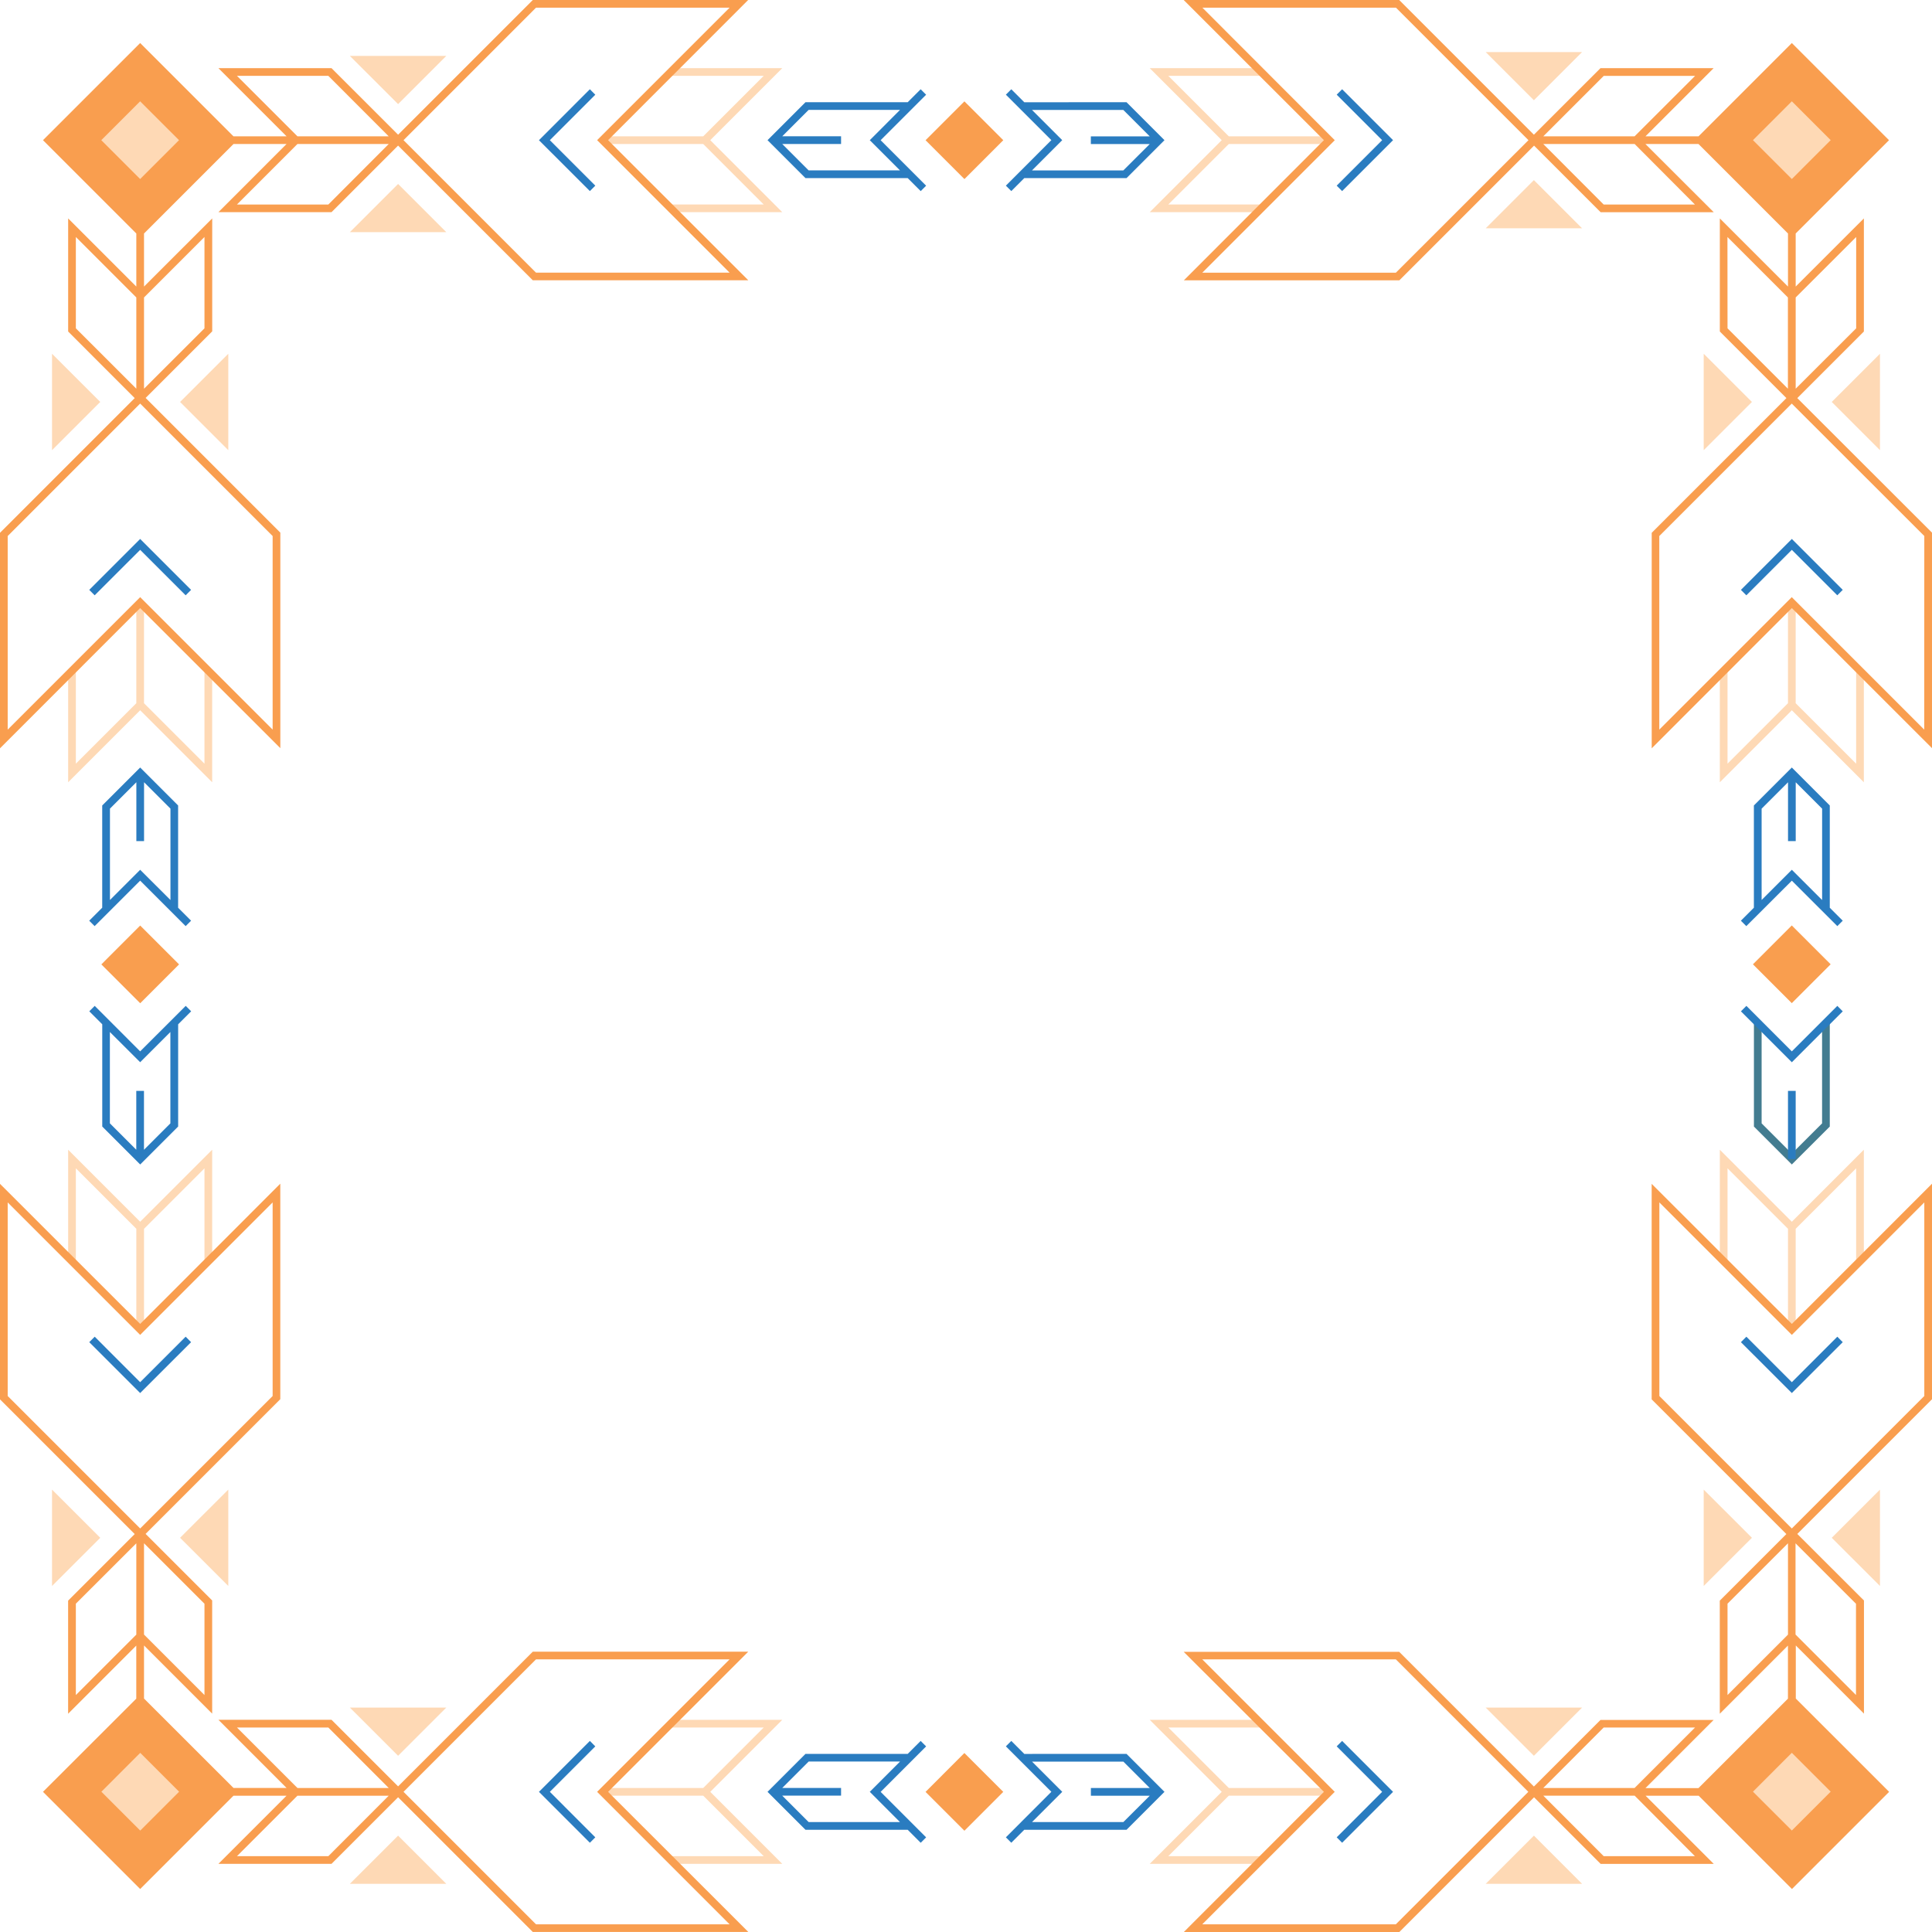 <svg xmlns="http://www.w3.org/2000/svg" viewBox="0 0 502 502" style=""><g><title>Depositphotos_104292872_3_bo</title><g data-name="Layer 2"><g data-name="Layer 1"><path fill="#fed9b5" d="M174.28 446.87v2h24.15l-15.71 15.71h-26.15v2h26.15l15.71 15.71h-24.15v2h28.98l-18.71-18.71 18.71-18.71h-28.98z"></path><path fill="#fed9b5" d="M303.57 448.87h24.15v-2h-28.98l18.71 18.71-18.71 18.71h28.98v-2h-24.15l15.71-15.71h26.15v-2h-26.15l-15.71-15.71z"></path><path fill="#fed9b5" d="M303.57 19.71h24.15v-2h-28.98l18.71 18.71-18.71 18.71h28.98v-2h-24.15l15.71-15.71h26.15v-2h-26.15l-15.71-15.71z"></path><path fill="#fed9b5" d="M174.28 17.71v2h24.15l-15.71 15.71h-26.15v2h26.15l15.71 15.71h-24.15v2h28.98l-18.71-18.71 18.71-18.71h-28.98z"></path><path fill="#fed9b5" d="M482.29 303.57v24.16h2v-28.99l-18.71 18.71-18.71-18.71v28.99h2v-24.16l15.71 15.71v26.15h2v-26.15l15.71-15.71z"></path><path fill="#fed9b5" d="M448.87 198.43v-24.15h-2v28.98l18.71-18.71 18.71 18.71v-28.98h-2v24.15l-15.71-15.71v-26.15h-2v26.15l-15.71 15.71z"></path><path fill="#fed9b5" d="M53.13 303.57v24.15h2v-28.98l-18.71 18.71-18.71-18.71v28.98h2v-24.15l15.71 15.71v26.16h2v-26.16l15.71-15.71z"></path><path fill="#fed9b5" d="M19.71 198.43v-24.15h-2v28.98l18.71-18.71 18.71 18.71v-28.98h-2v24.15l-15.71-15.71v-26.15h-2v26.15l-15.71 15.71z"></path><path fill="#fed9b5" d="M13.52 91.92v25.05l12.53-12.53-12.53-12.52z"></path><path fill="#fed9b5" d="M59.32 116.97V91.92l-12.53 12.52 12.53 12.53z"></path><path fill="#fed9b5" d="M59.32 412.09v-25.04l-12.53 12.52 12.53 12.52z"></path><path fill="#fed9b5" d="M13.52 412.09l12.53-12.52-12.53-12.52v25.04z"></path><path fill="#fed9b5" d="M442.68 91.92v25.05l12.53-12.53-12.53-12.52z"></path><path fill="#fed9b5" d="M475.95 104.44l12.53 12.53V91.92l-12.53 12.52z"></path><path fill="#fed9b5" d="M488.48 412.09v-25.04l-12.53 12.52 12.53 12.52z"></path><path fill="#fed9b5" d="M442.68 412.09l12.53-12.52-12.53-12.52v25.04z"></path><path fill="#fed9b5" d="M90.91 489.48h25.05l-12.52-12.52-12.53 12.52z"></path><path fill="#fed9b5" d="M103.44 456.21l12.52-12.52H90.91l12.53 12.52z"></path><path fill="#fed9b5" d="M398.56 456.21l12.52-12.52h-25.04l12.52 12.52z"></path><path fill="#fed9b5" d="M386.04 489.48h25.04l-12.52-12.52-12.52 12.52z"></path><path fill="#fed9b5" d="M90.91 60.32h25.05L103.44 47.8 90.91 60.32z"></path><path fill="#fed9b5" d="M103.44 27.05l12.52-12.52H90.91l12.53 12.52z"></path><path fill="#fed9b5" d="M398.56 26.05l12.52-12.52h-25.04l12.52 12.52z"></path><path fill="#fed9b5" d="M386.04 59.32h25.04L398.56 46.8l-12.52 12.52z"></path><path fill="#437c90" d="M465.58 302.57l-9.85-9.85v-26.98h2v26.15l7.85 7.85 7.86-7.85v-26.15h2v26.98l-9.86 9.85z"></path><path fill="#2a7cc0" d="M36.42 142.87l11.82 11.81 1.41-1.41-13.23-13.23-13.23 13.23 1.41 1.41 11.82-11.81z"></path><path d="M36.42 228.82l11.82 11.82 1.41-1.41-3.37-3.37v-26.57l-9.86-9.86-9.86 9.86v26.56l-3.38 3.38 1.41 1.41zm-7.85-18.71l6.86-6.86v15.3h2v-15.3l6.86 6.86v23.74L36.42 226l-7.85 7.85z" fill="#2a7cc0"></path><path fill="#2a7cc0" d="M36.42 359.14l-11.81-11.82-1.42 1.42 13.23 13.22 13.23-13.22-1.41-1.42-11.82 11.82z"></path><path d="M36.42 273.18l-11.81-11.82-1.41 1.41 3.37 3.37v26.57l9.86 9.86 9.86-9.86v-26.56l3.38-3.38-1.41-1.41zm7.85 18.71l-6.86 6.86v-15.3h-2v15.29l-6.86-6.86v-23.73l7.87 7.85 7.85-7.85z" fill="#2a7cc0"></path><path fill="#2a7cc0" d="M465.58 142.87l11.81 11.81 1.42-1.41-13.23-13.23-13.23 13.23 1.41 1.41 11.82-11.81z"></path><path d="M465.58 228.83l11.82 11.81 1.41-1.41-3.37-3.37v-26.57l-9.86-9.86-9.86 9.86v26.56l-3.38 3.38 1.41 1.41zm-7.85-18.71l6.86-6.86v15.29h2v-15.29l6.86 6.86v23.74l-7.87-7.86-7.85 7.85z" fill="#2a7cc0"></path><path fill="#2a7cc0" d="M465.58 359.14l-11.81-11.82-1.42 1.42 13.23 13.22 13.23-13.22-1.41-1.42-11.82 11.82z"></path><path fill="#2a7cc0" d="M477.4 261.36l-11.82 11.82-11.81-11.82-1.42 1.42 13.23 13.23 13.23-13.23-1.41-1.42z"></path><path fill="#2a7cc0" d="M464.58 283.45h2v17.71h-2z"></path><path fill="#2a7cc0" d="M153.27 452.35l-13.23 13.23 13.23 13.23 1.41-1.41-11.81-11.82 11.81-11.81-1.41-1.42z"></path><path d="M239.22 452.35l-3.37 3.37h-26.56l-9.86 9.86 9.86 9.86h26.56l3.38 3.38 1.41-1.41-11.82-11.82 11.82-11.82zm-5.38 21.08h-23.73l-6.86-6.86h15.29v-2h-15.28l6.86-6.86h23.74l-7.86 7.87z" fill="#2a7cc0"></path><path fill="#2a7cc0" d="M347.32 453.76l11.81 11.82-11.81 11.82 1.41 1.41 13.23-13.23-13.23-13.23-1.41 1.41z"></path><path d="M266.15 455.73l-3.38-3.38-1.41 1.41 11.82 11.81-11.82 11.83 1.41 1.41 3.37-3.37h26.57l9.86-9.86-9.86-9.86zm25.73 17.71h-23.73l7.86-7.86-7.85-7.85h23.73l6.86 6.86h-15.3v2h15.3z" fill="#2a7cc0"></path><path fill="#2a7cc0" d="M153.27 23.19l-13.23 13.24 13.23 13.22 1.41-1.41-11.81-11.81 11.81-11.82-1.41-1.42z"></path><path d="M239.22 23.19l-3.37 3.37h-26.56l-9.86 9.86 9.86 9.86h26.56l3.38 3.38 1.41-1.41-11.82-11.82 11.82-11.82zm-5.38 21.08h-23.73l-6.86-6.86h15.29v-2h-15.28l6.86-6.86h23.74L226 36.43z" fill="#2a7cc0"></path><path fill="#2a7cc0" d="M347.32 24.6l11.81 11.82-11.81 11.82 1.41 1.41 13.23-13.23-13.23-13.23-1.41 1.41z"></path><path d="M266.15 26.57l-3.38-3.38-1.41 1.41 11.82 11.81-11.82 11.83 1.41 1.41 3.37-3.37h26.57l9.86-9.86-9.86-9.86zm25.73 17.71h-23.73l7.85-7.86-7.85-7.85h23.73l6.86 6.86h-15.3v2h15.3z" fill="#2a7cc0"></path><path fill="#f99e4f" d="M26.333 250.584l10.095-10.099 10.1 10.096-10.096 10.1z"></path><path d="M467 103.44l17.3-17.3V56.75l-17.72 17.71V60.67l24.25-24.24-25.25-25.25-24.24 24.24h-13.79l17.71-17.71h-29.4L398.56 35l-35-35h-56L344 36.42l-36.4 36.42h56l35-35 17.3 17.3h29.39l-17.75-17.72h13.79l23.25 23.25v13.79l-17.71-17.71v29.39l17.3 17.3-35 35v56L465.58 158 502 194.4v-56zm15.3-41.86v23.73L466.58 101V77.29zm-65.6-41.86h23.74l-15.72 15.7H401zm-54 51.13h-50.3l34.42-34.42L312.43 2h50.3l34.42 34.42zm77.7-17.71h-23.71L401 37.42h23.74zm8.45 8.44l15.71 15.71V101l-15.69-15.69zm51.13 128l-34.42-34.42-34.42 34.42v-50.3l34.42-34.42L500 139.27z" fill="#f99e4f"></path><path d="M429.16 307.6v56l35 35-17.3 17.3v29.39l17.71-17.71v13.79l-23.25 23.24h-13.77l17.71-17.71h-29.4l-17.3 17.3-35-35h-56L344 465.58 307.6 502h56l35-35 17.3 17.3h29.39l-17.71-17.71h13.79l24.24 24.24 25.25-25.25-24.25-24.24v-13.79l17.71 17.71v-29.4L467 398.57l35-35v-56L465.58 344zm19.71 132.83v-23.74L464.58 401v23.73zm-32.18 8.44h23.74l-15.71 15.71H401zm-54 51.13h-50.3l34.42-34.42-34.42-34.42h50.3l34.42 34.42zm77.7-17.71h-23.7L401 466.58h23.74zm41.86-41.87l-15.71-15.71V401l15.71 15.71zM500 362.73l-34.42 34.42-34.42-34.42v-50.3l34.42 34.42L500 312.43z" fill="#f99e4f"></path><path fill="#f99e4f" d="M455.472 250.56l10.095-10.1 10.1 10.096-10.096 10.1z"></path><path d="M138.44 429.16l-35 35-17.3-17.3H56.75l17.71 17.71H60.67l-23.25-23.23v-13.79l17.71 17.71v-29.4l-17.3-17.3 35-35v-56L36.42 344 0 307.6v56l35 35-17.3 17.3v29.39l17.71-17.71v13.79l-24.24 24.21 25.25 25.25 24.24-24.24h13.79l-17.7 17.7h29.39l17.3-17.3 35 35h56L158 465.58l36.42-36.42zm-76.87 19.71h23.74L101 464.58H77.29zm-8.44-8.44l-15.71-15.71V401l15.71 15.71zM2 362.73v-50.3l34.42 34.42 34.42-34.42v50.3l-34.42 34.42zm17.71 77.7v-23.74L35.42 401v23.73zm65.6 41.87H61.57l15.71-15.71H101zM189.57 500h-50.3l-34.42-34.42 34.42-34.42h50.3l-34.42 34.42z" fill="#f99e4f"></path><path fill="#f99e4f" d="M240.488 465.594l10.095-10.099 10.1 10.096-10.096 10.099z"></path><path d="M138.44 0l-35 35-17.3-17.29H56.75l17.71 17.71h-13.8L36.42 11.18 11.17 36.42l24.25 24.25v13.79L17.71 56.75v29.39L35 103.44l-35 35v56L36.42 158l36.42 36.4v-56l-35-35 17.3-17.3V56.75L37.42 74.46V60.67l23.25-23.25h13.78l-17.7 17.71h29.39l17.3-17.3 35 35h56L158 36.42 194.4 0zM61.57 19.71h23.74L101 35.42H77.29zM19.71 61.58l15.71 15.71V101L19.71 85.31zm51.13 77.7v50.3l-34.42-34.42L2 189.58v-50.3l34.42-34.42zm-17.71-77.7v23.73L37.42 101V77.29zm32.18-8.44H61.57l15.71-15.72H101zm104.26 17.7h-50.3l-34.42-34.42L139.27 2h50.3l-34.42 34.42z" fill="#f99e4f"></path><path fill="#f99e4f" d="M240.493 36.435l10.096-10.099 10.099 10.096-10.096 10.099z"></path><path fill="#fed9b5" d="M26.318 36.423l10.096-10.1 10.1 10.096-10.097 10.1z"></path><path fill="#fed9b5" d="M455.48 36.418l10.098-10.097 10.097 10.097-10.097 10.098z"></path><path fill="#fed9b5" d="M26.343 465.552l10.096-10.1 10.099 10.096-10.096 10.1z"></path><path fill="#fed9b5" d="M455.482 465.537l10.096-10.1 10.099 10.096-10.096 10.1z"></path></g></g></g></svg>